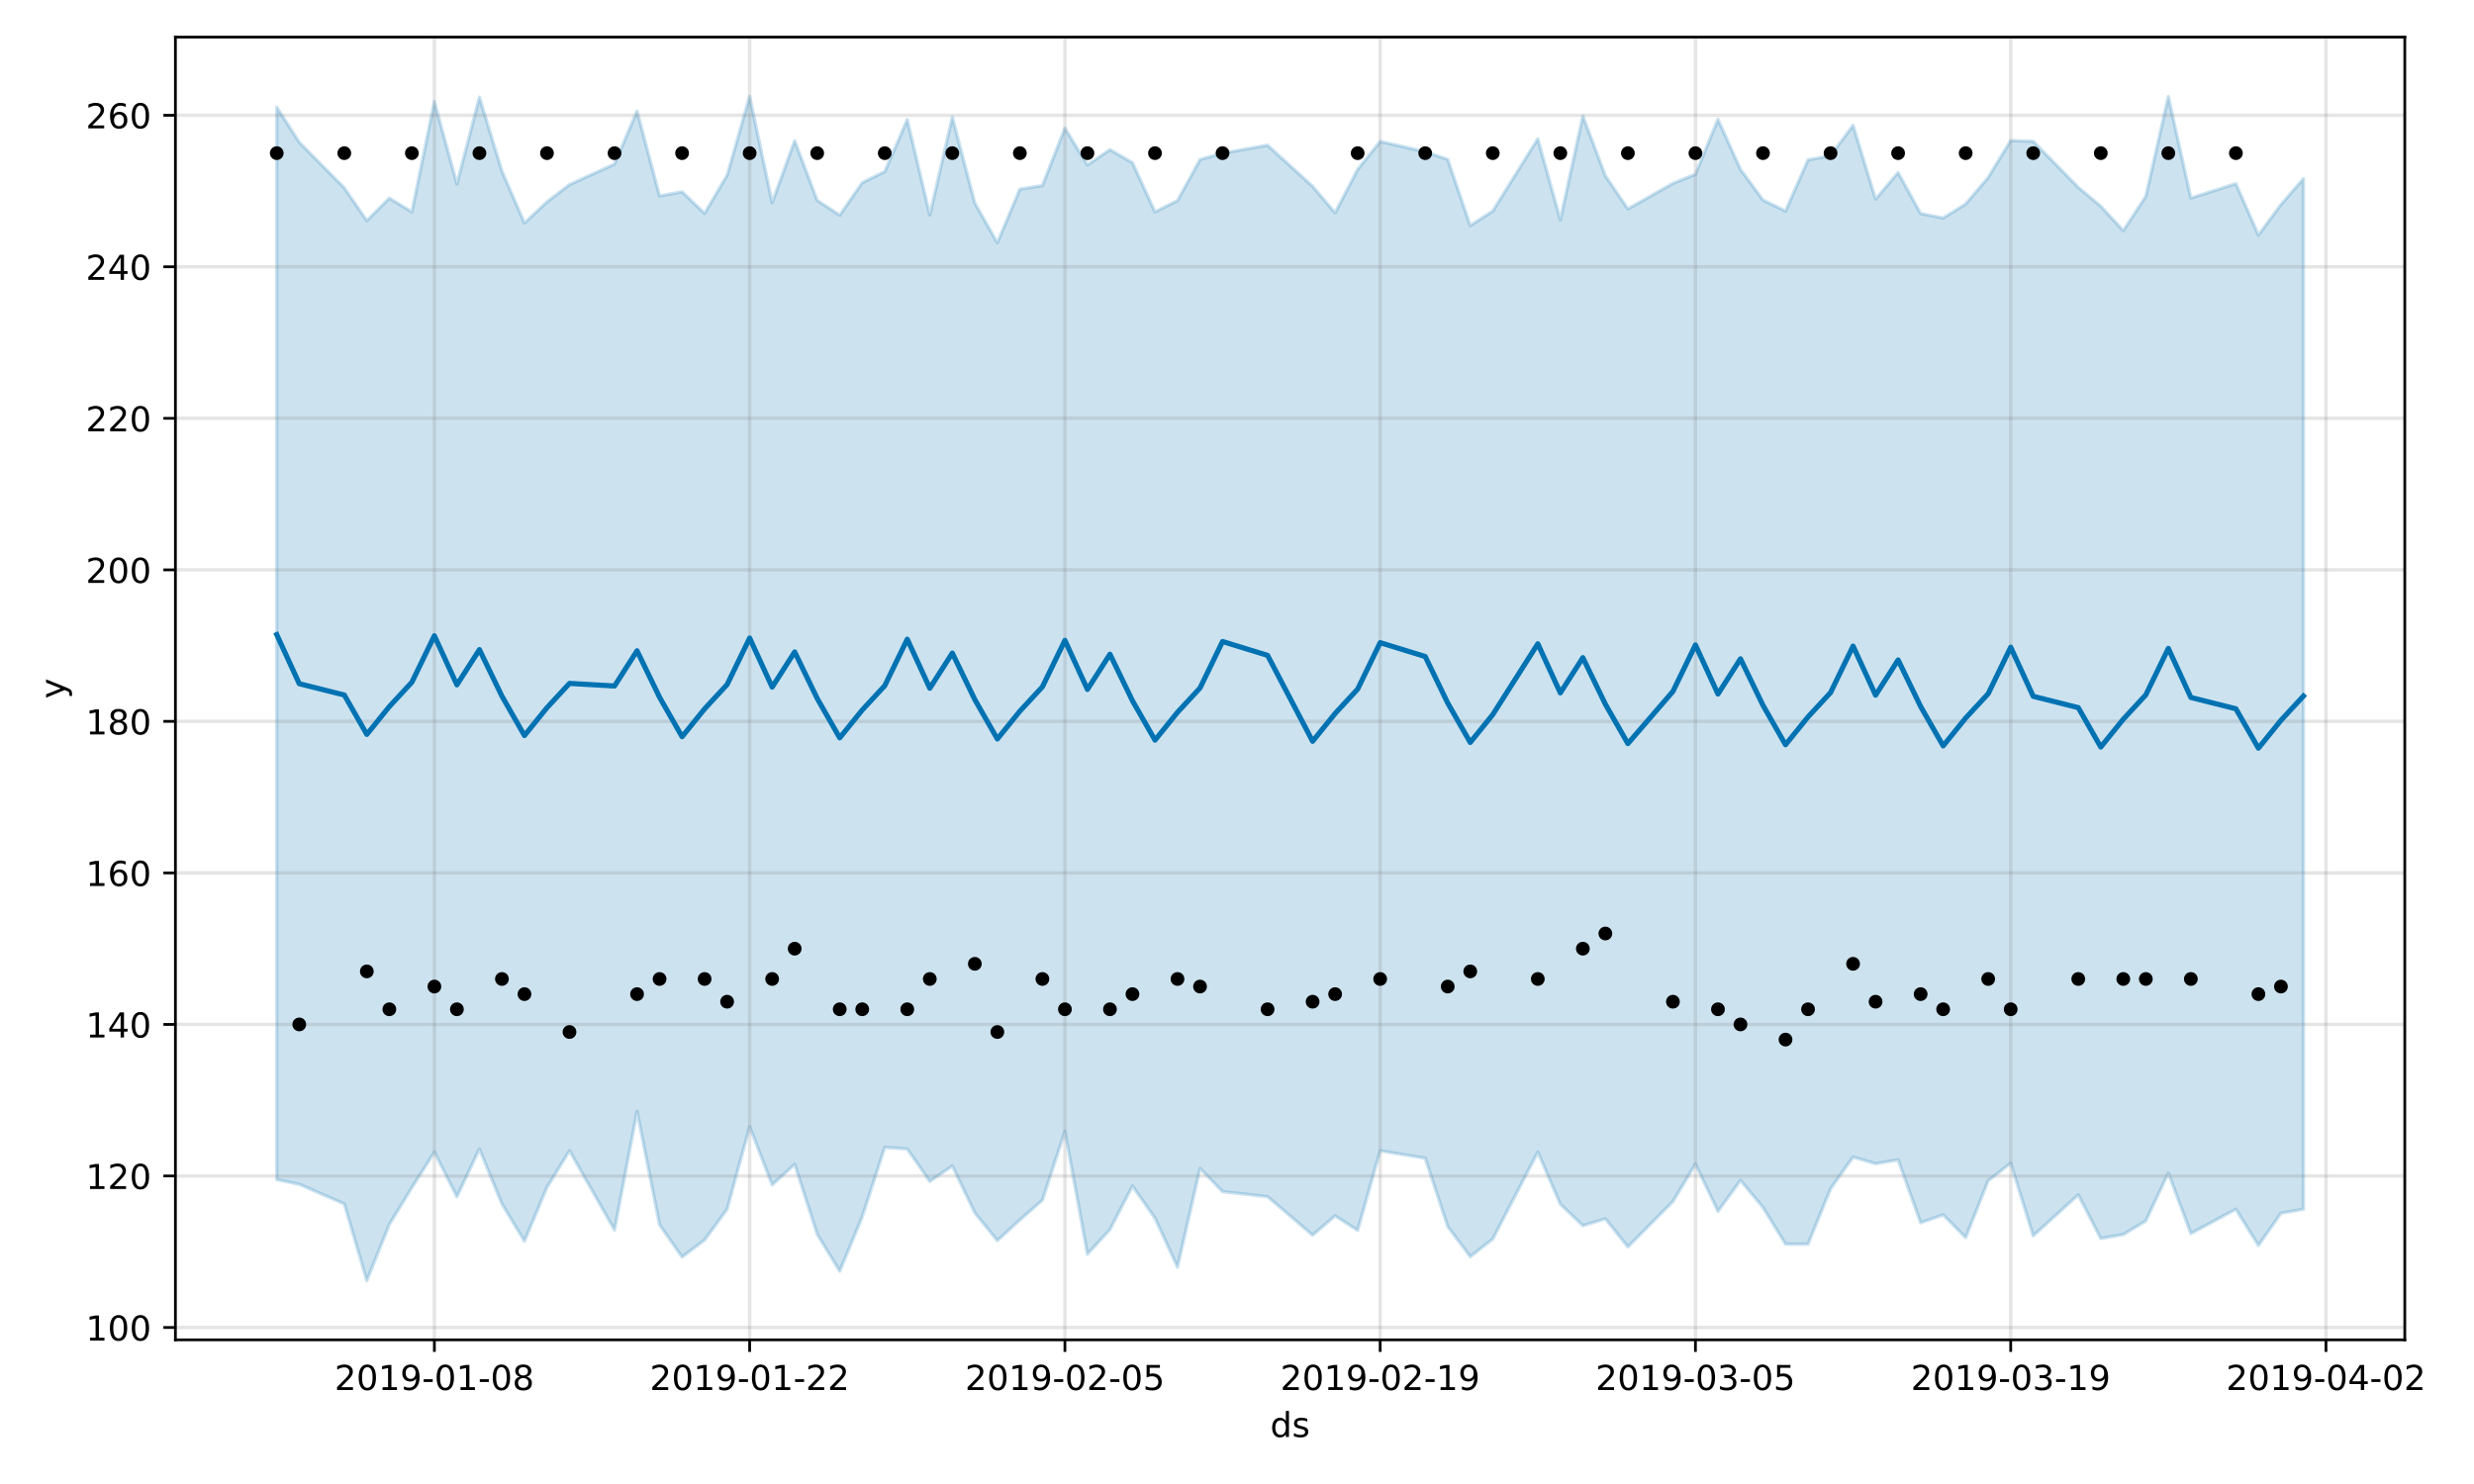 <?xml version="1.0" encoding="utf-8" standalone="no"?>
<!DOCTYPE svg PUBLIC "-//W3C//DTD SVG 1.1//EN"
  "http://www.w3.org/Graphics/SVG/1.1/DTD/svg11.dtd">
<!-- Created with matplotlib (https://matplotlib.org/) -->
<svg height="432pt" version="1.1" viewBox="0 0 720 432" width="720pt" xmlns="http://www.w3.org/2000/svg" xmlns:xlink="http://www.w3.org/1999/xlink">
 <defs>
  <style type="text/css">
*{stroke-linecap:butt;stroke-linejoin:round;}
  </style>
 </defs>
 <g id="figure_1">
  <g id="patch_1">
   <path d="M 0 432 
L 720 432 
L 720 0 
L 0 0 
z
" style="fill:#ffffff;"/>
  </g>
  <g id="axes_1">
   <g id="patch_2">
    <path d="M 51.05 390.04 
L 699.857 390.04 
L 699.857 10.8 
L 51.05 10.8 
z
" style="fill:#ffffff;"/>
   </g>
   <g id="PolyCollection_1">
    <defs>
     <path d="M 80.541 -400.802 
L 80.541 -88.616 
L 87.095 -87.248 
L 100.202 -81.524 
L 106.756 -59.198 
L 113.309 -75.556 
L 119.863 -86.259 
L 126.417 -96.594 
L 132.97 -83.63 
L 139.524 -97.521 
L 146.077 -81.52 
L 152.631 -70.699 
L 159.185 -86.36 
L 165.738 -97.004 
L 178.845 -73.934 
L 185.399 -108.451 
L 191.953 -75.45 
L 198.506 -66.063 
L 205.06 -71.039 
L 211.613 -79.986 
L 218.167 -103.995 
L 224.721 -87.063 
L 231.274 -93.084 
L 237.828 -72.704 
L 244.381 -61.959 
L 250.935 -77.793 
L 257.489 -98.004 
L 264.042 -97.526 
L 270.596 -88.098 
L 277.15 -92.582 
L 283.703 -78.927 
L 290.257 -70.847 
L 296.81 -76.873 
L 303.364 -82.615 
L 309.918 -102.632 
L 316.471 -66.921 
L 323.025 -74.064 
L 329.578 -86.746 
L 336.132 -77.374 
L 342.686 -63.141 
L 349.239 -91.867 
L 355.793 -85.103 
L 368.9 -83.641 
L 382.007 -72.435 
L 388.561 -78.052 
L 395.114 -73.847 
L 401.668 -96.999 
L 414.775 -94.853 
L 421.329 -74.952 
L 427.883 -66.169 
L 434.436 -71.33 
L 447.543 -96.594 
L 454.097 -81.459 
L 460.651 -75.203 
L 467.204 -77.207 
L 473.758 -69.027 
L 486.865 -82.231 
L 493.419 -93.139 
L 499.972 -79.379 
L 506.526 -88.373 
L 513.079 -80.497 
L 519.633 -69.831 
L 526.187 -69.837 
L 532.74 -85.928 
L 539.294 -95.177 
L 545.847 -93.239 
L 552.401 -94.354 
L 558.955 -76.048 
L 565.508 -78.345 
L 572.062 -71.752 
L 578.616 -88.286 
L 585.169 -93.381 
L 591.723 -72.26 
L 604.83 -84.16 
L 611.384 -71.47 
L 617.937 -72.622 
L 624.491 -76.577 
L 631.044 -90.524 
L 637.598 -72.914 
L 650.705 -79.985 
L 657.259 -69.421 
L 663.812 -78.811 
L 670.366 -79.996 
L 670.366 -379.984 
L 670.366 -379.984 
L 663.812 -372.44 
L 657.259 -363.567 
L 650.705 -378.536 
L 637.598 -374.346 
L 631.044 -403.899 
L 624.491 -374.846 
L 617.937 -364.87 
L 611.384 -371.962 
L 604.83 -377.465 
L 591.723 -390.846 
L 585.169 -391.094 
L 578.616 -380.332 
L 572.062 -372.62 
L 565.508 -368.53 
L 558.955 -369.834 
L 552.401 -381.765 
L 545.847 -374.033 
L 539.294 -395.508 
L 532.74 -386.661 
L 526.187 -385.448 
L 519.633 -370.573 
L 513.079 -373.772 
L 506.526 -382.696 
L 499.972 -397.255 
L 493.419 -381.262 
L 486.865 -378.614 
L 473.758 -371.186 
L 467.204 -380.838 
L 460.651 -398.22 
L 454.097 -368.018 
L 447.543 -391.589 
L 434.436 -370.553 
L 427.883 -366.34 
L 421.329 -385.578 
L 414.775 -387.826 
L 401.668 -390.815 
L 395.114 -382.671 
L 388.561 -370.041 
L 382.007 -377.748 
L 368.9 -389.733 
L 355.793 -387.4 
L 349.239 -385.543 
L 342.686 -373.604 
L 336.132 -370.322 
L 329.578 -384.63 
L 323.025 -388.43 
L 316.471 -383.974 
L 309.918 -394.694 
L 303.364 -377.98 
L 296.81 -376.942 
L 290.257 -361.323 
L 283.703 -372.882 
L 277.15 -397.881 
L 270.596 -369.415 
L 264.042 -397.17 
L 257.489 -382.034 
L 250.935 -378.82 
L 244.381 -369.368 
L 237.828 -373.66 
L 231.274 -391.021 
L 224.721 -373.012 
L 218.167 -403.962 
L 211.613 -380.98 
L 205.06 -369.894 
L 198.506 -376.152 
L 191.953 -374.977 
L 185.399 -399.662 
L 178.845 -384.236 
L 165.738 -378.246 
L 159.185 -373.238 
L 152.631 -367.082 
L 146.077 -382.184 
L 139.524 -403.697 
L 132.97 -378.45 
L 126.417 -402.419 
L 119.863 -370.3 
L 113.309 -374.304 
L 106.756 -367.768 
L 100.202 -377.287 
L 87.095 -390.57 
L 80.541 -400.802 
z
" id="mbd16a7d35d" style="stroke:#0072b2;stroke-opacity:0.2;"/>
    </defs>
    <g clip-path="url(#p900df4a75a)">
     <use style="fill:#0072b2;fill-opacity:0.2;stroke:#0072b2;stroke-opacity:0.2;" x="0" xlink:href="#mbd16a7d35d" y="432"/>
    </g>
   </g>
   <g id="matplotlib.axis_1">
    <g id="xtick_1">
     <g id="line2d_1">
      <path clip-path="url(#p900df4a75a)" d="M 126.417 390.04 
L 126.417 10.8 
" style="fill:none;stroke:#808080;stroke-linecap:square;stroke-opacity:0.2;"/>
     </g>
     <g id="line2d_2">
      <defs>
       <path d="M 0 0 
L 0 3.5 
" id="mf5794b9733" style="stroke:#000000;stroke-width:0.8;"/>
      </defs>
      <g>
       <use style="stroke:#000000;stroke-width:0.8;" x="126.417" xlink:href="#mf5794b9733" y="390.04"/>
      </g>
     </g>
     <g id="text_1">
      <!-- 2019-01-08 -->
      <defs>
       <path d="M 19.188 8.297 
L 53.609 8.297 
L 53.609 0 
L 7.328 0 
L 7.328 8.297 
Q 12.938 14.109 22.625 23.891 
Q 32.328 33.688 34.812 36.531 
Q 39.547 41.844 41.422 45.531 
Q 43.312 49.219 43.312 52.781 
Q 43.312 58.594 39.234 62.25 
Q 35.156 65.922 28.609 65.922 
Q 23.969 65.922 18.812 64.312 
Q 13.672 62.703 7.812 59.422 
L 7.812 69.391 
Q 13.766 71.781 18.938 73 
Q 24.125 74.219 28.422 74.219 
Q 39.75 74.219 46.484 68.547 
Q 53.219 62.891 53.219 53.422 
Q 53.219 48.922 51.531 44.891 
Q 49.859 40.875 45.406 35.406 
Q 44.188 33.984 37.641 27.219 
Q 31.109 20.453 19.188 8.297 
z
" id="DejaVuSans-50"/>
       <path d="M 31.781 66.406 
Q 24.172 66.406 20.328 58.906 
Q 16.5 51.422 16.5 36.375 
Q 16.5 21.391 20.328 13.891 
Q 24.172 6.391 31.781 6.391 
Q 39.453 6.391 43.281 13.891 
Q 47.125 21.391 47.125 36.375 
Q 47.125 51.422 43.281 58.906 
Q 39.453 66.406 31.781 66.406 
z
M 31.781 74.219 
Q 44.047 74.219 50.516 64.516 
Q 56.984 54.828 56.984 36.375 
Q 56.984 17.969 50.516 8.266 
Q 44.047 -1.422 31.781 -1.422 
Q 19.531 -1.422 13.062 8.266 
Q 6.594 17.969 6.594 36.375 
Q 6.594 54.828 13.062 64.516 
Q 19.531 74.219 31.781 74.219 
z
" id="DejaVuSans-48"/>
       <path d="M 12.406 8.297 
L 28.516 8.297 
L 28.516 63.922 
L 10.984 60.406 
L 10.984 69.391 
L 28.422 72.906 
L 38.281 72.906 
L 38.281 8.297 
L 54.391 8.297 
L 54.391 0 
L 12.406 0 
z
" id="DejaVuSans-49"/>
       <path d="M 10.984 1.516 
L 10.984 10.5 
Q 14.703 8.734 18.5 7.812 
Q 22.312 6.891 25.984 6.891 
Q 35.75 6.891 40.891 13.453 
Q 46.047 20.016 46.781 33.406 
Q 43.953 29.203 39.594 26.953 
Q 35.25 24.703 29.984 24.703 
Q 19.047 24.703 12.672 31.312 
Q 6.297 37.938 6.297 49.422 
Q 6.297 60.641 12.938 67.422 
Q 19.578 74.219 30.609 74.219 
Q 43.266 74.219 49.922 64.516 
Q 56.594 54.828 56.594 36.375 
Q 56.594 19.141 48.406 8.859 
Q 40.234 -1.422 26.422 -1.422 
Q 22.703 -1.422 18.891 -0.688 
Q 15.094 0.047 10.984 1.516 
z
M 30.609 32.422 
Q 37.25 32.422 41.125 36.953 
Q 45.016 41.5 45.016 49.422 
Q 45.016 57.281 41.125 61.844 
Q 37.25 66.406 30.609 66.406 
Q 23.969 66.406 20.094 61.844 
Q 16.219 57.281 16.219 49.422 
Q 16.219 41.5 20.094 36.953 
Q 23.969 32.422 30.609 32.422 
z
" id="DejaVuSans-57"/>
       <path d="M 4.891 31.391 
L 31.203 31.391 
L 31.203 23.391 
L 4.891 23.391 
z
" id="DejaVuSans-45"/>
       <path d="M 31.781 34.625 
Q 24.75 34.625 20.719 30.859 
Q 16.703 27.094 16.703 20.516 
Q 16.703 13.922 20.719 10.156 
Q 24.75 6.391 31.781 6.391 
Q 38.812 6.391 42.859 10.172 
Q 46.922 13.969 46.922 20.516 
Q 46.922 27.094 42.891 30.859 
Q 38.875 34.625 31.781 34.625 
z
M 21.922 38.812 
Q 15.578 40.375 12.031 44.719 
Q 8.5 49.078 8.5 55.328 
Q 8.5 64.062 14.719 69.141 
Q 20.953 74.219 31.781 74.219 
Q 42.672 74.219 48.875 69.141 
Q 55.078 64.062 55.078 55.328 
Q 55.078 49.078 51.531 44.719 
Q 48 40.375 41.703 38.812 
Q 48.828 37.156 52.797 32.312 
Q 56.781 27.484 56.781 20.516 
Q 56.781 9.906 50.312 4.234 
Q 43.844 -1.422 31.781 -1.422 
Q 19.734 -1.422 13.25 4.234 
Q 6.781 9.906 6.781 20.516 
Q 6.781 27.484 10.781 32.312 
Q 14.797 37.156 21.922 38.812 
z
M 18.312 54.391 
Q 18.312 48.734 21.844 45.562 
Q 25.391 42.391 31.781 42.391 
Q 38.141 42.391 41.719 45.562 
Q 45.312 48.734 45.312 54.391 
Q 45.312 60.062 41.719 63.234 
Q 38.141 66.406 31.781 66.406 
Q 25.391 66.406 21.844 63.234 
Q 18.312 60.062 18.312 54.391 
z
" id="DejaVuSans-56"/>
      </defs>
      <g transform="translate(97.359 404.638)scale(0.1 -0.1)">
       <use xlink:href="#DejaVuSans-50"/>
       <use x="63.623" xlink:href="#DejaVuSans-48"/>
       <use x="127.246" xlink:href="#DejaVuSans-49"/>
       <use x="190.869" xlink:href="#DejaVuSans-57"/>
       <use x="254.492" xlink:href="#DejaVuSans-45"/>
       <use x="290.576" xlink:href="#DejaVuSans-48"/>
       <use x="354.199" xlink:href="#DejaVuSans-49"/>
       <use x="417.822" xlink:href="#DejaVuSans-45"/>
       <use x="453.906" xlink:href="#DejaVuSans-48"/>
       <use x="517.529" xlink:href="#DejaVuSans-56"/>
      </g>
     </g>
    </g>
    <g id="xtick_2">
     <g id="line2d_3">
      <path clip-path="url(#p900df4a75a)" d="M 218.167 390.04 
L 218.167 10.8 
" style="fill:none;stroke:#808080;stroke-linecap:square;stroke-opacity:0.2;"/>
     </g>
     <g id="line2d_4">
      <g>
       <use style="stroke:#000000;stroke-width:0.8;" x="218.167" xlink:href="#mf5794b9733" y="390.04"/>
      </g>
     </g>
     <g id="text_2">
      <!-- 2019-01-22 -->
      <g transform="translate(189.109 404.638)scale(0.1 -0.1)">
       <use xlink:href="#DejaVuSans-50"/>
       <use x="63.623" xlink:href="#DejaVuSans-48"/>
       <use x="127.246" xlink:href="#DejaVuSans-49"/>
       <use x="190.869" xlink:href="#DejaVuSans-57"/>
       <use x="254.492" xlink:href="#DejaVuSans-45"/>
       <use x="290.576" xlink:href="#DejaVuSans-48"/>
       <use x="354.199" xlink:href="#DejaVuSans-49"/>
       <use x="417.822" xlink:href="#DejaVuSans-45"/>
       <use x="453.906" xlink:href="#DejaVuSans-50"/>
       <use x="517.529" xlink:href="#DejaVuSans-50"/>
      </g>
     </g>
    </g>
    <g id="xtick_3">
     <g id="line2d_5">
      <path clip-path="url(#p900df4a75a)" d="M 309.918 390.04 
L 309.918 10.8 
" style="fill:none;stroke:#808080;stroke-linecap:square;stroke-opacity:0.2;"/>
     </g>
     <g id="line2d_6">
      <g>
       <use style="stroke:#000000;stroke-width:0.8;" x="309.918" xlink:href="#mf5794b9733" y="390.04"/>
      </g>
     </g>
     <g id="text_3">
      <!-- 2019-02-05 -->
      <defs>
       <path d="M 10.797 72.906 
L 49.516 72.906 
L 49.516 64.594 
L 19.828 64.594 
L 19.828 46.734 
Q 21.969 47.469 24.109 47.828 
Q 26.266 48.188 28.422 48.188 
Q 40.625 48.188 47.75 41.5 
Q 54.891 34.812 54.891 23.391 
Q 54.891 11.625 47.562 5.094 
Q 40.234 -1.422 26.906 -1.422 
Q 22.312 -1.422 17.547 -0.641 
Q 12.797 0.141 7.719 1.703 
L 7.719 11.625 
Q 12.109 9.234 16.797 8.062 
Q 21.484 6.891 26.703 6.891 
Q 35.156 6.891 40.078 11.328 
Q 45.016 15.766 45.016 23.391 
Q 45.016 31 40.078 35.438 
Q 35.156 39.891 26.703 39.891 
Q 22.75 39.891 18.812 39.016 
Q 14.891 38.141 10.797 36.281 
z
" id="DejaVuSans-53"/>
      </defs>
      <g transform="translate(280.86 404.638)scale(0.1 -0.1)">
       <use xlink:href="#DejaVuSans-50"/>
       <use x="63.623" xlink:href="#DejaVuSans-48"/>
       <use x="127.246" xlink:href="#DejaVuSans-49"/>
       <use x="190.869" xlink:href="#DejaVuSans-57"/>
       <use x="254.492" xlink:href="#DejaVuSans-45"/>
       <use x="290.576" xlink:href="#DejaVuSans-48"/>
       <use x="354.199" xlink:href="#DejaVuSans-50"/>
       <use x="417.822" xlink:href="#DejaVuSans-45"/>
       <use x="453.906" xlink:href="#DejaVuSans-48"/>
       <use x="517.529" xlink:href="#DejaVuSans-53"/>
      </g>
     </g>
    </g>
    <g id="xtick_4">
     <g id="line2d_7">
      <path clip-path="url(#p900df4a75a)" d="M 401.668 390.04 
L 401.668 10.8 
" style="fill:none;stroke:#808080;stroke-linecap:square;stroke-opacity:0.2;"/>
     </g>
     <g id="line2d_8">
      <g>
       <use style="stroke:#000000;stroke-width:0.8;" x="401.668" xlink:href="#mf5794b9733" y="390.04"/>
      </g>
     </g>
     <g id="text_4">
      <!-- 2019-02-19 -->
      <g transform="translate(372.61 404.638)scale(0.1 -0.1)">
       <use xlink:href="#DejaVuSans-50"/>
       <use x="63.623" xlink:href="#DejaVuSans-48"/>
       <use x="127.246" xlink:href="#DejaVuSans-49"/>
       <use x="190.869" xlink:href="#DejaVuSans-57"/>
       <use x="254.492" xlink:href="#DejaVuSans-45"/>
       <use x="290.576" xlink:href="#DejaVuSans-48"/>
       <use x="354.199" xlink:href="#DejaVuSans-50"/>
       <use x="417.822" xlink:href="#DejaVuSans-45"/>
       <use x="453.906" xlink:href="#DejaVuSans-49"/>
       <use x="517.529" xlink:href="#DejaVuSans-57"/>
      </g>
     </g>
    </g>
    <g id="xtick_5">
     <g id="line2d_9">
      <path clip-path="url(#p900df4a75a)" d="M 493.419 390.04 
L 493.419 10.8 
" style="fill:none;stroke:#808080;stroke-linecap:square;stroke-opacity:0.2;"/>
     </g>
     <g id="line2d_10">
      <g>
       <use style="stroke:#000000;stroke-width:0.8;" x="493.419" xlink:href="#mf5794b9733" y="390.04"/>
      </g>
     </g>
     <g id="text_5">
      <!-- 2019-03-05 -->
      <defs>
       <path d="M 40.578 39.312 
Q 47.656 37.797 51.625 33 
Q 55.609 28.219 55.609 21.188 
Q 55.609 10.406 48.188 4.484 
Q 40.766 -1.422 27.094 -1.422 
Q 22.516 -1.422 17.656 -0.516 
Q 12.797 0.391 7.625 2.203 
L 7.625 11.719 
Q 11.719 9.328 16.594 8.109 
Q 21.484 6.891 26.812 6.891 
Q 36.078 6.891 40.938 10.547 
Q 45.797 14.203 45.797 21.188 
Q 45.797 27.641 41.281 31.266 
Q 36.766 34.906 28.719 34.906 
L 20.219 34.906 
L 20.219 43.016 
L 29.109 43.016 
Q 36.375 43.016 40.234 45.922 
Q 44.094 48.828 44.094 54.297 
Q 44.094 59.906 40.109 62.906 
Q 36.141 65.922 28.719 65.922 
Q 24.656 65.922 20.016 65.031 
Q 15.375 64.156 9.812 62.312 
L 9.812 71.094 
Q 15.438 72.656 20.344 73.438 
Q 25.25 74.219 29.594 74.219 
Q 40.828 74.219 47.359 69.109 
Q 53.906 64.016 53.906 55.328 
Q 53.906 49.266 50.438 45.094 
Q 46.969 40.922 40.578 39.312 
z
" id="DejaVuSans-51"/>
      </defs>
      <g transform="translate(464.361 404.638)scale(0.1 -0.1)">
       <use xlink:href="#DejaVuSans-50"/>
       <use x="63.623" xlink:href="#DejaVuSans-48"/>
       <use x="127.246" xlink:href="#DejaVuSans-49"/>
       <use x="190.869" xlink:href="#DejaVuSans-57"/>
       <use x="254.492" xlink:href="#DejaVuSans-45"/>
       <use x="290.576" xlink:href="#DejaVuSans-48"/>
       <use x="354.199" xlink:href="#DejaVuSans-51"/>
       <use x="417.822" xlink:href="#DejaVuSans-45"/>
       <use x="453.906" xlink:href="#DejaVuSans-48"/>
       <use x="517.529" xlink:href="#DejaVuSans-53"/>
      </g>
     </g>
    </g>
    <g id="xtick_6">
     <g id="line2d_11">
      <path clip-path="url(#p900df4a75a)" d="M 585.169 390.04 
L 585.169 10.8 
" style="fill:none;stroke:#808080;stroke-linecap:square;stroke-opacity:0.2;"/>
     </g>
     <g id="line2d_12">
      <g>
       <use style="stroke:#000000;stroke-width:0.8;" x="585.169" xlink:href="#mf5794b9733" y="390.04"/>
      </g>
     </g>
     <g id="text_6">
      <!-- 2019-03-19 -->
      <g transform="translate(556.111 404.638)scale(0.1 -0.1)">
       <use xlink:href="#DejaVuSans-50"/>
       <use x="63.623" xlink:href="#DejaVuSans-48"/>
       <use x="127.246" xlink:href="#DejaVuSans-49"/>
       <use x="190.869" xlink:href="#DejaVuSans-57"/>
       <use x="254.492" xlink:href="#DejaVuSans-45"/>
       <use x="290.576" xlink:href="#DejaVuSans-48"/>
       <use x="354.199" xlink:href="#DejaVuSans-51"/>
       <use x="417.822" xlink:href="#DejaVuSans-45"/>
       <use x="453.906" xlink:href="#DejaVuSans-49"/>
       <use x="517.529" xlink:href="#DejaVuSans-57"/>
      </g>
     </g>
    </g>
    <g id="xtick_7">
     <g id="line2d_13">
      <path clip-path="url(#p900df4a75a)" d="M 676.92 390.04 
L 676.92 10.8 
" style="fill:none;stroke:#808080;stroke-linecap:square;stroke-opacity:0.2;"/>
     </g>
     <g id="line2d_14">
      <g>
       <use style="stroke:#000000;stroke-width:0.8;" x="676.92" xlink:href="#mf5794b9733" y="390.04"/>
      </g>
     </g>
     <g id="text_7">
      <!-- 2019-04-02 -->
      <defs>
       <path d="M 37.797 64.312 
L 12.891 25.391 
L 37.797 25.391 
z
M 35.203 72.906 
L 47.609 72.906 
L 47.609 25.391 
L 58.016 25.391 
L 58.016 17.188 
L 47.609 17.188 
L 47.609 0 
L 37.797 0 
L 37.797 17.188 
L 4.891 17.188 
L 4.891 26.703 
z
" id="DejaVuSans-52"/>
      </defs>
      <g transform="translate(647.862 404.638)scale(0.1 -0.1)">
       <use xlink:href="#DejaVuSans-50"/>
       <use x="63.623" xlink:href="#DejaVuSans-48"/>
       <use x="127.246" xlink:href="#DejaVuSans-49"/>
       <use x="190.869" xlink:href="#DejaVuSans-57"/>
       <use x="254.492" xlink:href="#DejaVuSans-45"/>
       <use x="290.576" xlink:href="#DejaVuSans-48"/>
       <use x="354.199" xlink:href="#DejaVuSans-52"/>
       <use x="417.822" xlink:href="#DejaVuSans-45"/>
       <use x="453.906" xlink:href="#DejaVuSans-48"/>
       <use x="517.529" xlink:href="#DejaVuSans-50"/>
      </g>
     </g>
    </g>
    <g id="text_8">
     <!-- ds -->
     <defs>
      <path d="M 45.406 46.391 
L 45.406 75.984 
L 54.391 75.984 
L 54.391 0 
L 45.406 0 
L 45.406 8.203 
Q 42.578 3.328 38.25 0.953 
Q 33.938 -1.422 27.875 -1.422 
Q 17.969 -1.422 11.734 6.484 
Q 5.516 14.406 5.516 27.297 
Q 5.516 40.188 11.734 48.094 
Q 17.969 56 27.875 56 
Q 33.938 56 38.25 53.625 
Q 42.578 51.266 45.406 46.391 
z
M 14.797 27.297 
Q 14.797 17.391 18.875 11.75 
Q 22.953 6.109 30.078 6.109 
Q 37.203 6.109 41.297 11.75 
Q 45.406 17.391 45.406 27.297 
Q 45.406 37.203 41.297 42.844 
Q 37.203 48.484 30.078 48.484 
Q 22.953 48.484 18.875 42.844 
Q 14.797 37.203 14.797 27.297 
z
" id="DejaVuSans-100"/>
      <path d="M 44.281 53.078 
L 44.281 44.578 
Q 40.484 46.531 36.375 47.5 
Q 32.281 48.484 27.875 48.484 
Q 21.188 48.484 17.844 46.438 
Q 14.5 44.391 14.5 40.281 
Q 14.5 37.156 16.891 35.375 
Q 19.281 33.594 26.516 31.984 
L 29.594 31.297 
Q 39.156 29.25 43.188 25.516 
Q 47.219 21.781 47.219 15.094 
Q 47.219 7.469 41.188 3.016 
Q 35.156 -1.422 24.609 -1.422 
Q 20.219 -1.422 15.453 -0.562 
Q 10.688 0.297 5.422 2 
L 5.422 11.281 
Q 10.406 8.688 15.234 7.391 
Q 20.062 6.109 24.812 6.109 
Q 31.156 6.109 34.562 8.281 
Q 37.984 10.453 37.984 14.406 
Q 37.984 18.062 35.516 20.016 
Q 33.062 21.969 24.703 23.781 
L 21.578 24.516 
Q 13.234 26.266 9.516 29.906 
Q 5.812 33.547 5.812 39.891 
Q 5.812 47.609 11.281 51.797 
Q 16.75 56 26.812 56 
Q 31.781 56 36.172 55.266 
Q 40.578 54.547 44.281 53.078 
z
" id="DejaVuSans-115"/>
     </defs>
     <g transform="translate(369.675 418.317)scale(0.1 -0.1)">
      <use xlink:href="#DejaVuSans-100"/>
      <use x="63.477" xlink:href="#DejaVuSans-115"/>
     </g>
    </g>
   </g>
   <g id="matplotlib.axis_2">
    <g id="ytick_1">
     <g id="line2d_15">
      <path clip-path="url(#p900df4a75a)" d="M 51.05 386.438 
L 699.857 386.438 
" style="fill:none;stroke:#808080;stroke-linecap:square;stroke-opacity:0.2;"/>
     </g>
     <g id="line2d_16">
      <defs>
       <path d="M 0 0 
L -3.5 0 
" id="m21112a62ac" style="stroke:#000000;stroke-width:0.8;"/>
      </defs>
      <g>
       <use style="stroke:#000000;stroke-width:0.8;" x="51.05" xlink:href="#m21112a62ac" y="386.438"/>
      </g>
     </g>
     <g id="text_9">
      <!-- 100 -->
      <g transform="translate(24.962 390.237)scale(0.1 -0.1)">
       <use xlink:href="#DejaVuSans-49"/>
       <use x="63.623" xlink:href="#DejaVuSans-48"/>
       <use x="127.246" xlink:href="#DejaVuSans-48"/>
      </g>
     </g>
    </g>
    <g id="ytick_2">
     <g id="line2d_17">
      <path clip-path="url(#p900df4a75a)" d="M 51.05 342.328 
L 699.857 342.328 
" style="fill:none;stroke:#808080;stroke-linecap:square;stroke-opacity:0.2;"/>
     </g>
     <g id="line2d_18">
      <g>
       <use style="stroke:#000000;stroke-width:0.8;" x="51.05" xlink:href="#m21112a62ac" y="342.328"/>
      </g>
     </g>
     <g id="text_10">
      <!-- 120 -->
      <g transform="translate(24.962 346.127)scale(0.1 -0.1)">
       <use xlink:href="#DejaVuSans-49"/>
       <use x="63.623" xlink:href="#DejaVuSans-50"/>
       <use x="127.246" xlink:href="#DejaVuSans-48"/>
      </g>
     </g>
    </g>
    <g id="ytick_3">
     <g id="line2d_19">
      <path clip-path="url(#p900df4a75a)" d="M 51.05 298.217 
L 699.857 298.217 
" style="fill:none;stroke:#808080;stroke-linecap:square;stroke-opacity:0.2;"/>
     </g>
     <g id="line2d_20">
      <g>
       <use style="stroke:#000000;stroke-width:0.8;" x="51.05" xlink:href="#m21112a62ac" y="298.217"/>
      </g>
     </g>
     <g id="text_11">
      <!-- 140 -->
      <g transform="translate(24.962 302.017)scale(0.1 -0.1)">
       <use xlink:href="#DejaVuSans-49"/>
       <use x="63.623" xlink:href="#DejaVuSans-52"/>
       <use x="127.246" xlink:href="#DejaVuSans-48"/>
      </g>
     </g>
    </g>
    <g id="ytick_4">
     <g id="line2d_21">
      <path clip-path="url(#p900df4a75a)" d="M 51.05 254.107 
L 699.857 254.107 
" style="fill:none;stroke:#808080;stroke-linecap:square;stroke-opacity:0.2;"/>
     </g>
     <g id="line2d_22">
      <g>
       <use style="stroke:#000000;stroke-width:0.8;" x="51.05" xlink:href="#m21112a62ac" y="254.107"/>
      </g>
     </g>
     <g id="text_12">
      <!-- 160 -->
      <defs>
       <path d="M 33.016 40.375 
Q 26.375 40.375 22.484 35.828 
Q 18.609 31.297 18.609 23.391 
Q 18.609 15.531 22.484 10.953 
Q 26.375 6.391 33.016 6.391 
Q 39.656 6.391 43.531 10.953 
Q 47.406 15.531 47.406 23.391 
Q 47.406 31.297 43.531 35.828 
Q 39.656 40.375 33.016 40.375 
z
M 52.594 71.297 
L 52.594 62.312 
Q 48.875 64.062 45.094 64.984 
Q 41.312 65.922 37.594 65.922 
Q 27.828 65.922 22.672 59.328 
Q 17.531 52.734 16.797 39.406 
Q 19.672 43.656 24.016 45.922 
Q 28.375 48.188 33.594 48.188 
Q 44.578 48.188 50.953 41.516 
Q 57.328 34.859 57.328 23.391 
Q 57.328 12.156 50.688 5.359 
Q 44.047 -1.422 33.016 -1.422 
Q 20.359 -1.422 13.672 8.266 
Q 6.984 17.969 6.984 36.375 
Q 6.984 53.656 15.188 63.938 
Q 23.391 74.219 37.203 74.219 
Q 40.922 74.219 44.703 73.484 
Q 48.484 72.75 52.594 71.297 
z
" id="DejaVuSans-54"/>
      </defs>
      <g transform="translate(24.962 257.906)scale(0.1 -0.1)">
       <use xlink:href="#DejaVuSans-49"/>
       <use x="63.623" xlink:href="#DejaVuSans-54"/>
       <use x="127.246" xlink:href="#DejaVuSans-48"/>
      </g>
     </g>
    </g>
    <g id="ytick_5">
     <g id="line2d_23">
      <path clip-path="url(#p900df4a75a)" d="M 51.05 209.997 
L 699.857 209.997 
" style="fill:none;stroke:#808080;stroke-linecap:square;stroke-opacity:0.2;"/>
     </g>
     <g id="line2d_24">
      <g>
       <use style="stroke:#000000;stroke-width:0.8;" x="51.05" xlink:href="#m21112a62ac" y="209.997"/>
      </g>
     </g>
     <g id="text_13">
      <!-- 180 -->
      <g transform="translate(24.962 213.796)scale(0.1 -0.1)">
       <use xlink:href="#DejaVuSans-49"/>
       <use x="63.623" xlink:href="#DejaVuSans-56"/>
       <use x="127.246" xlink:href="#DejaVuSans-48"/>
      </g>
     </g>
    </g>
    <g id="ytick_6">
     <g id="line2d_25">
      <path clip-path="url(#p900df4a75a)" d="M 51.05 165.886 
L 699.857 165.886 
" style="fill:none;stroke:#808080;stroke-linecap:square;stroke-opacity:0.2;"/>
     </g>
     <g id="line2d_26">
      <g>
       <use style="stroke:#000000;stroke-width:0.8;" x="51.05" xlink:href="#m21112a62ac" y="165.886"/>
      </g>
     </g>
     <g id="text_14">
      <!-- 200 -->
      <g transform="translate(24.962 169.685)scale(0.1 -0.1)">
       <use xlink:href="#DejaVuSans-50"/>
       <use x="63.623" xlink:href="#DejaVuSans-48"/>
       <use x="127.246" xlink:href="#DejaVuSans-48"/>
      </g>
     </g>
    </g>
    <g id="ytick_7">
     <g id="line2d_27">
      <path clip-path="url(#p900df4a75a)" d="M 51.05 121.776 
L 699.857 121.776 
" style="fill:none;stroke:#808080;stroke-linecap:square;stroke-opacity:0.2;"/>
     </g>
     <g id="line2d_28">
      <g>
       <use style="stroke:#000000;stroke-width:0.8;" x="51.05" xlink:href="#m21112a62ac" y="121.776"/>
      </g>
     </g>
     <g id="text_15">
      <!-- 220 -->
      <g transform="translate(24.962 125.575)scale(0.1 -0.1)">
       <use xlink:href="#DejaVuSans-50"/>
       <use x="63.623" xlink:href="#DejaVuSans-50"/>
       <use x="127.246" xlink:href="#DejaVuSans-48"/>
      </g>
     </g>
    </g>
    <g id="ytick_8">
     <g id="line2d_29">
      <path clip-path="url(#p900df4a75a)" d="M 51.05 77.666 
L 699.857 77.666 
" style="fill:none;stroke:#808080;stroke-linecap:square;stroke-opacity:0.2;"/>
     </g>
     <g id="line2d_30">
      <g>
       <use style="stroke:#000000;stroke-width:0.8;" x="51.05" xlink:href="#m21112a62ac" y="77.666"/>
      </g>
     </g>
     <g id="text_16">
      <!-- 240 -->
      <g transform="translate(24.962 81.465)scale(0.1 -0.1)">
       <use xlink:href="#DejaVuSans-50"/>
       <use x="63.623" xlink:href="#DejaVuSans-52"/>
       <use x="127.246" xlink:href="#DejaVuSans-48"/>
      </g>
     </g>
    </g>
    <g id="ytick_9">
     <g id="line2d_31">
      <path clip-path="url(#p900df4a75a)" d="M 51.05 33.555 
L 699.857 33.555 
" style="fill:none;stroke:#808080;stroke-linecap:square;stroke-opacity:0.2;"/>
     </g>
     <g id="line2d_32">
      <g>
       <use style="stroke:#000000;stroke-width:0.8;" x="51.05" xlink:href="#m21112a62ac" y="33.555"/>
      </g>
     </g>
     <g id="text_17">
      <!-- 260 -->
      <g transform="translate(24.962 37.354)scale(0.1 -0.1)">
       <use xlink:href="#DejaVuSans-50"/>
       <use x="63.623" xlink:href="#DejaVuSans-54"/>
       <use x="127.246" xlink:href="#DejaVuSans-48"/>
      </g>
     </g>
    </g>
    <g id="text_18">
     <!-- y -->
     <defs>
      <path d="M 32.172 -5.078 
Q 28.375 -14.844 24.75 -17.812 
Q 21.141 -20.797 15.094 -20.797 
L 7.906 -20.797 
L 7.906 -13.281 
L 13.188 -13.281 
Q 16.891 -13.281 18.938 -11.516 
Q 21 -9.766 23.484 -3.219 
L 25.094 0.875 
L 2.984 54.688 
L 12.5 54.688 
L 29.594 11.922 
L 46.688 54.688 
L 56.203 54.688 
z
" id="DejaVuSans-121"/>
     </defs>
     <g transform="translate(18.883 203.379)rotate(-90)scale(0.1 -0.1)">
      <use xlink:href="#DejaVuSans-121"/>
     </g>
    </g>
   </g>
   <g id="line2d_33">
    <defs>
     <path d="M 0 1.5 
C 0.398 1.5 0.779 1.342 1.061 1.061 
C 1.342 0.779 1.5 0.398 1.5 0 
C 1.5 -0.398 1.342 -0.779 1.061 -1.061 
C 0.779 -1.342 0.398 -1.5 0 -1.5 
C -0.398 -1.5 -0.779 -1.342 -1.061 -1.061 
C -1.342 -0.779 -1.5 -0.398 -1.5 0 
C -1.5 0.398 -1.342 0.779 -1.061 1.061 
C -0.779 1.342 -0.398 1.5 0 1.5 
z
" id="mf97622bd1c" style="stroke:#000000;"/>
    </defs>
    <g clip-path="url(#p900df4a75a)">
     <use style="stroke:#000000;" x="80.541" xlink:href="#mf97622bd1c" y="44.583"/>
     <use style="stroke:#000000;" x="87.095" xlink:href="#mf97622bd1c" y="298.217"/>
     <use style="stroke:#000000;" x="100.202" xlink:href="#mf97622bd1c" y="44.583"/>
     <use style="stroke:#000000;" x="106.756" xlink:href="#mf97622bd1c" y="282.779"/>
     <use style="stroke:#000000;" x="113.309" xlink:href="#mf97622bd1c" y="293.806"/>
     <use style="stroke:#000000;" x="119.863" xlink:href="#mf97622bd1c" y="44.583"/>
     <use style="stroke:#000000;" x="126.417" xlink:href="#mf97622bd1c" y="287.19"/>
     <use style="stroke:#000000;" x="132.97" xlink:href="#mf97622bd1c" y="293.806"/>
     <use style="stroke:#000000;" x="139.524" xlink:href="#mf97622bd1c" y="44.583"/>
     <use style="stroke:#000000;" x="146.077" xlink:href="#mf97622bd1c" y="284.984"/>
     <use style="stroke:#000000;" x="152.631" xlink:href="#mf97622bd1c" y="289.395"/>
     <use style="stroke:#000000;" x="159.185" xlink:href="#mf97622bd1c" y="44.583"/>
     <use style="stroke:#000000;" x="165.738" xlink:href="#mf97622bd1c" y="300.423"/>
     <use style="stroke:#000000;" x="178.845" xlink:href="#mf97622bd1c" y="44.583"/>
     <use style="stroke:#000000;" x="185.399" xlink:href="#mf97622bd1c" y="289.395"/>
     <use style="stroke:#000000;" x="191.953" xlink:href="#mf97622bd1c" y="284.984"/>
     <use style="stroke:#000000;" x="198.506" xlink:href="#mf97622bd1c" y="44.583"/>
     <use style="stroke:#000000;" x="205.06" xlink:href="#mf97622bd1c" y="284.984"/>
     <use style="stroke:#000000;" x="211.613" xlink:href="#mf97622bd1c" y="291.601"/>
     <use style="stroke:#000000;" x="218.167" xlink:href="#mf97622bd1c" y="44.583"/>
     <use style="stroke:#000000;" x="224.721" xlink:href="#mf97622bd1c" y="284.984"/>
     <use style="stroke:#000000;" x="231.274" xlink:href="#mf97622bd1c" y="276.162"/>
     <use style="stroke:#000000;" x="237.828" xlink:href="#mf97622bd1c" y="44.583"/>
     <use style="stroke:#000000;" x="244.381" xlink:href="#mf97622bd1c" y="293.806"/>
     <use style="stroke:#000000;" x="250.935" xlink:href="#mf97622bd1c" y="293.806"/>
     <use style="stroke:#000000;" x="257.489" xlink:href="#mf97622bd1c" y="44.583"/>
     <use style="stroke:#000000;" x="264.042" xlink:href="#mf97622bd1c" y="293.806"/>
     <use style="stroke:#000000;" x="270.596" xlink:href="#mf97622bd1c" y="284.984"/>
     <use style="stroke:#000000;" x="277.15" xlink:href="#mf97622bd1c" y="44.583"/>
     <use style="stroke:#000000;" x="283.703" xlink:href="#mf97622bd1c" y="280.573"/>
     <use style="stroke:#000000;" x="290.257" xlink:href="#mf97622bd1c" y="300.423"/>
     <use style="stroke:#000000;" x="296.81" xlink:href="#mf97622bd1c" y="44.583"/>
     <use style="stroke:#000000;" x="303.364" xlink:href="#mf97622bd1c" y="284.984"/>
     <use style="stroke:#000000;" x="309.918" xlink:href="#mf97622bd1c" y="293.806"/>
     <use style="stroke:#000000;" x="316.471" xlink:href="#mf97622bd1c" y="44.583"/>
     <use style="stroke:#000000;" x="323.025" xlink:href="#mf97622bd1c" y="293.806"/>
     <use style="stroke:#000000;" x="329.578" xlink:href="#mf97622bd1c" y="289.395"/>
     <use style="stroke:#000000;" x="336.132" xlink:href="#mf97622bd1c" y="44.583"/>
     <use style="stroke:#000000;" x="342.686" xlink:href="#mf97622bd1c" y="284.984"/>
     <use style="stroke:#000000;" x="349.239" xlink:href="#mf97622bd1c" y="287.19"/>
     <use style="stroke:#000000;" x="355.793" xlink:href="#mf97622bd1c" y="44.583"/>
     <use style="stroke:#000000;" x="368.9" xlink:href="#mf97622bd1c" y="293.806"/>
     <use style="stroke:#000000;" x="382.007" xlink:href="#mf97622bd1c" y="291.601"/>
     <use style="stroke:#000000;" x="388.561" xlink:href="#mf97622bd1c" y="289.395"/>
     <use style="stroke:#000000;" x="395.114" xlink:href="#mf97622bd1c" y="44.583"/>
     <use style="stroke:#000000;" x="401.668" xlink:href="#mf97622bd1c" y="284.984"/>
     <use style="stroke:#000000;" x="414.775" xlink:href="#mf97622bd1c" y="44.583"/>
     <use style="stroke:#000000;" x="421.329" xlink:href="#mf97622bd1c" y="287.19"/>
     <use style="stroke:#000000;" x="427.883" xlink:href="#mf97622bd1c" y="282.779"/>
     <use style="stroke:#000000;" x="434.436" xlink:href="#mf97622bd1c" y="44.583"/>
     <use style="stroke:#000000;" x="447.543" xlink:href="#mf97622bd1c" y="284.984"/>
     <use style="stroke:#000000;" x="454.097" xlink:href="#mf97622bd1c" y="44.583"/>
     <use style="stroke:#000000;" x="460.651" xlink:href="#mf97622bd1c" y="276.162"/>
     <use style="stroke:#000000;" x="467.204" xlink:href="#mf97622bd1c" y="271.751"/>
     <use style="stroke:#000000;" x="473.758" xlink:href="#mf97622bd1c" y="44.583"/>
     <use style="stroke:#000000;" x="486.865" xlink:href="#mf97622bd1c" y="291.601"/>
     <use style="stroke:#000000;" x="493.419" xlink:href="#mf97622bd1c" y="44.583"/>
     <use style="stroke:#000000;" x="499.972" xlink:href="#mf97622bd1c" y="293.806"/>
     <use style="stroke:#000000;" x="506.526" xlink:href="#mf97622bd1c" y="298.217"/>
     <use style="stroke:#000000;" x="513.079" xlink:href="#mf97622bd1c" y="44.583"/>
     <use style="stroke:#000000;" x="519.633" xlink:href="#mf97622bd1c" y="302.628"/>
     <use style="stroke:#000000;" x="526.187" xlink:href="#mf97622bd1c" y="293.806"/>
     <use style="stroke:#000000;" x="532.74" xlink:href="#mf97622bd1c" y="44.583"/>
     <use style="stroke:#000000;" x="539.294" xlink:href="#mf97622bd1c" y="280.573"/>
     <use style="stroke:#000000;" x="545.847" xlink:href="#mf97622bd1c" y="291.601"/>
     <use style="stroke:#000000;" x="552.401" xlink:href="#mf97622bd1c" y="44.583"/>
     <use style="stroke:#000000;" x="558.955" xlink:href="#mf97622bd1c" y="289.395"/>
     <use style="stroke:#000000;" x="565.508" xlink:href="#mf97622bd1c" y="293.806"/>
     <use style="stroke:#000000;" x="572.062" xlink:href="#mf97622bd1c" y="44.583"/>
     <use style="stroke:#000000;" x="578.616" xlink:href="#mf97622bd1c" y="284.984"/>
     <use style="stroke:#000000;" x="585.169" xlink:href="#mf97622bd1c" y="293.806"/>
     <use style="stroke:#000000;" x="591.723" xlink:href="#mf97622bd1c" y="44.583"/>
     <use style="stroke:#000000;" x="604.83" xlink:href="#mf97622bd1c" y="284.984"/>
     <use style="stroke:#000000;" x="611.384" xlink:href="#mf97622bd1c" y="44.583"/>
     <use style="stroke:#000000;" x="617.937" xlink:href="#mf97622bd1c" y="284.984"/>
     <use style="stroke:#000000;" x="624.491" xlink:href="#mf97622bd1c" y="284.984"/>
     <use style="stroke:#000000;" x="631.044" xlink:href="#mf97622bd1c" y="44.583"/>
     <use style="stroke:#000000;" x="637.598" xlink:href="#mf97622bd1c" y="284.984"/>
     <use style="stroke:#000000;" x="650.705" xlink:href="#mf97622bd1c" y="44.583"/>
     <use style="stroke:#000000;" x="657.259" xlink:href="#mf97622bd1c" y="289.395"/>
     <use style="stroke:#000000;" x="663.812" xlink:href="#mf97622bd1c" y="287.19"/>
    </g>
   </g>
   <g id="line2d_34">
    <path clip-path="url(#p900df4a75a)" d="M 80.541 184.74 
L 87.095 199.026 
L 100.202 202.318 
L 106.756 213.787 
L 113.309 205.682 
L 119.863 198.605 
L 126.417 185.074 
L 132.97 199.36 
L 139.524 189.109 
L 146.077 202.652 
L 152.631 214.121 
L 159.185 206.016 
L 165.738 198.939 
L 178.845 199.694 
L 185.399 189.444 
L 191.953 202.986 
L 198.506 214.455 
L 205.06 206.351 
L 211.613 199.273 
L 218.167 185.742 
L 224.721 200.028 
L 231.274 189.778 
L 237.828 203.32 
L 244.381 214.789 
L 250.935 206.685 
L 257.489 199.607 
L 264.042 186.076 
L 270.596 200.362 
L 277.15 190.112 
L 283.703 203.655 
L 290.257 215.123 
L 296.81 207.019 
L 303.364 199.942 
L 309.918 186.411 
L 316.471 200.697 
L 323.025 190.446 
L 329.578 203.989 
L 336.132 215.458 
L 342.686 207.353 
L 349.239 200.276 
L 355.793 186.745 
L 368.9 190.78 
L 382.007 215.792 
L 388.561 207.687 
L 395.114 200.61 
L 401.668 187.079 
L 414.775 191.115 
L 421.329 204.657 
L 427.883 216.126 
L 434.436 208.022 
L 447.543 187.413 
L 454.097 201.699 
L 460.651 191.449 
L 467.204 204.991 
L 473.758 216.46 
L 486.865 201.278 
L 493.419 187.747 
L 499.972 202.033 
L 506.526 191.783 
L 513.079 205.326 
L 519.633 216.794 
L 526.187 208.69 
L 532.74 201.613 
L 539.294 188.082 
L 545.847 202.368 
L 552.401 192.117 
L 558.955 205.66 
L 565.508 217.129 
L 572.062 209.024 
L 578.616 201.947 
L 585.169 188.416 
L 591.723 202.702 
L 604.83 205.994 
L 611.384 217.463 
L 617.937 209.358 
L 624.491 202.281 
L 631.044 188.75 
L 637.598 203.036 
L 650.705 206.328 
L 657.259 217.797 
L 663.812 209.693 
L 670.366 202.615 
" style="fill:none;stroke:#0072b2;stroke-linecap:square;stroke-width:1.5;"/>
   </g>
   <g id="patch_3">
    <path d="M 51.05 390.04 
L 51.05 10.8 
" style="fill:none;stroke:#000000;stroke-linecap:square;stroke-linejoin:miter;stroke-width:0.8;"/>
   </g>
   <g id="patch_4">
    <path d="M 699.857 390.04 
L 699.857 10.8 
" style="fill:none;stroke:#000000;stroke-linecap:square;stroke-linejoin:miter;stroke-width:0.8;"/>
   </g>
   <g id="patch_5">
    <path d="M 51.05 390.04 
L 699.857 390.04 
" style="fill:none;stroke:#000000;stroke-linecap:square;stroke-linejoin:miter;stroke-width:0.8;"/>
   </g>
   <g id="patch_6">
    <path d="M 51.05 10.8 
L 699.857 10.8 
" style="fill:none;stroke:#000000;stroke-linecap:square;stroke-linejoin:miter;stroke-width:0.8;"/>
   </g>
  </g>
 </g>
 <defs>
  <clipPath id="p900df4a75a">
   <rect height="379.24" width="648.807" x="51.05" y="10.8"/>
  </clipPath>
 </defs>
</svg>
